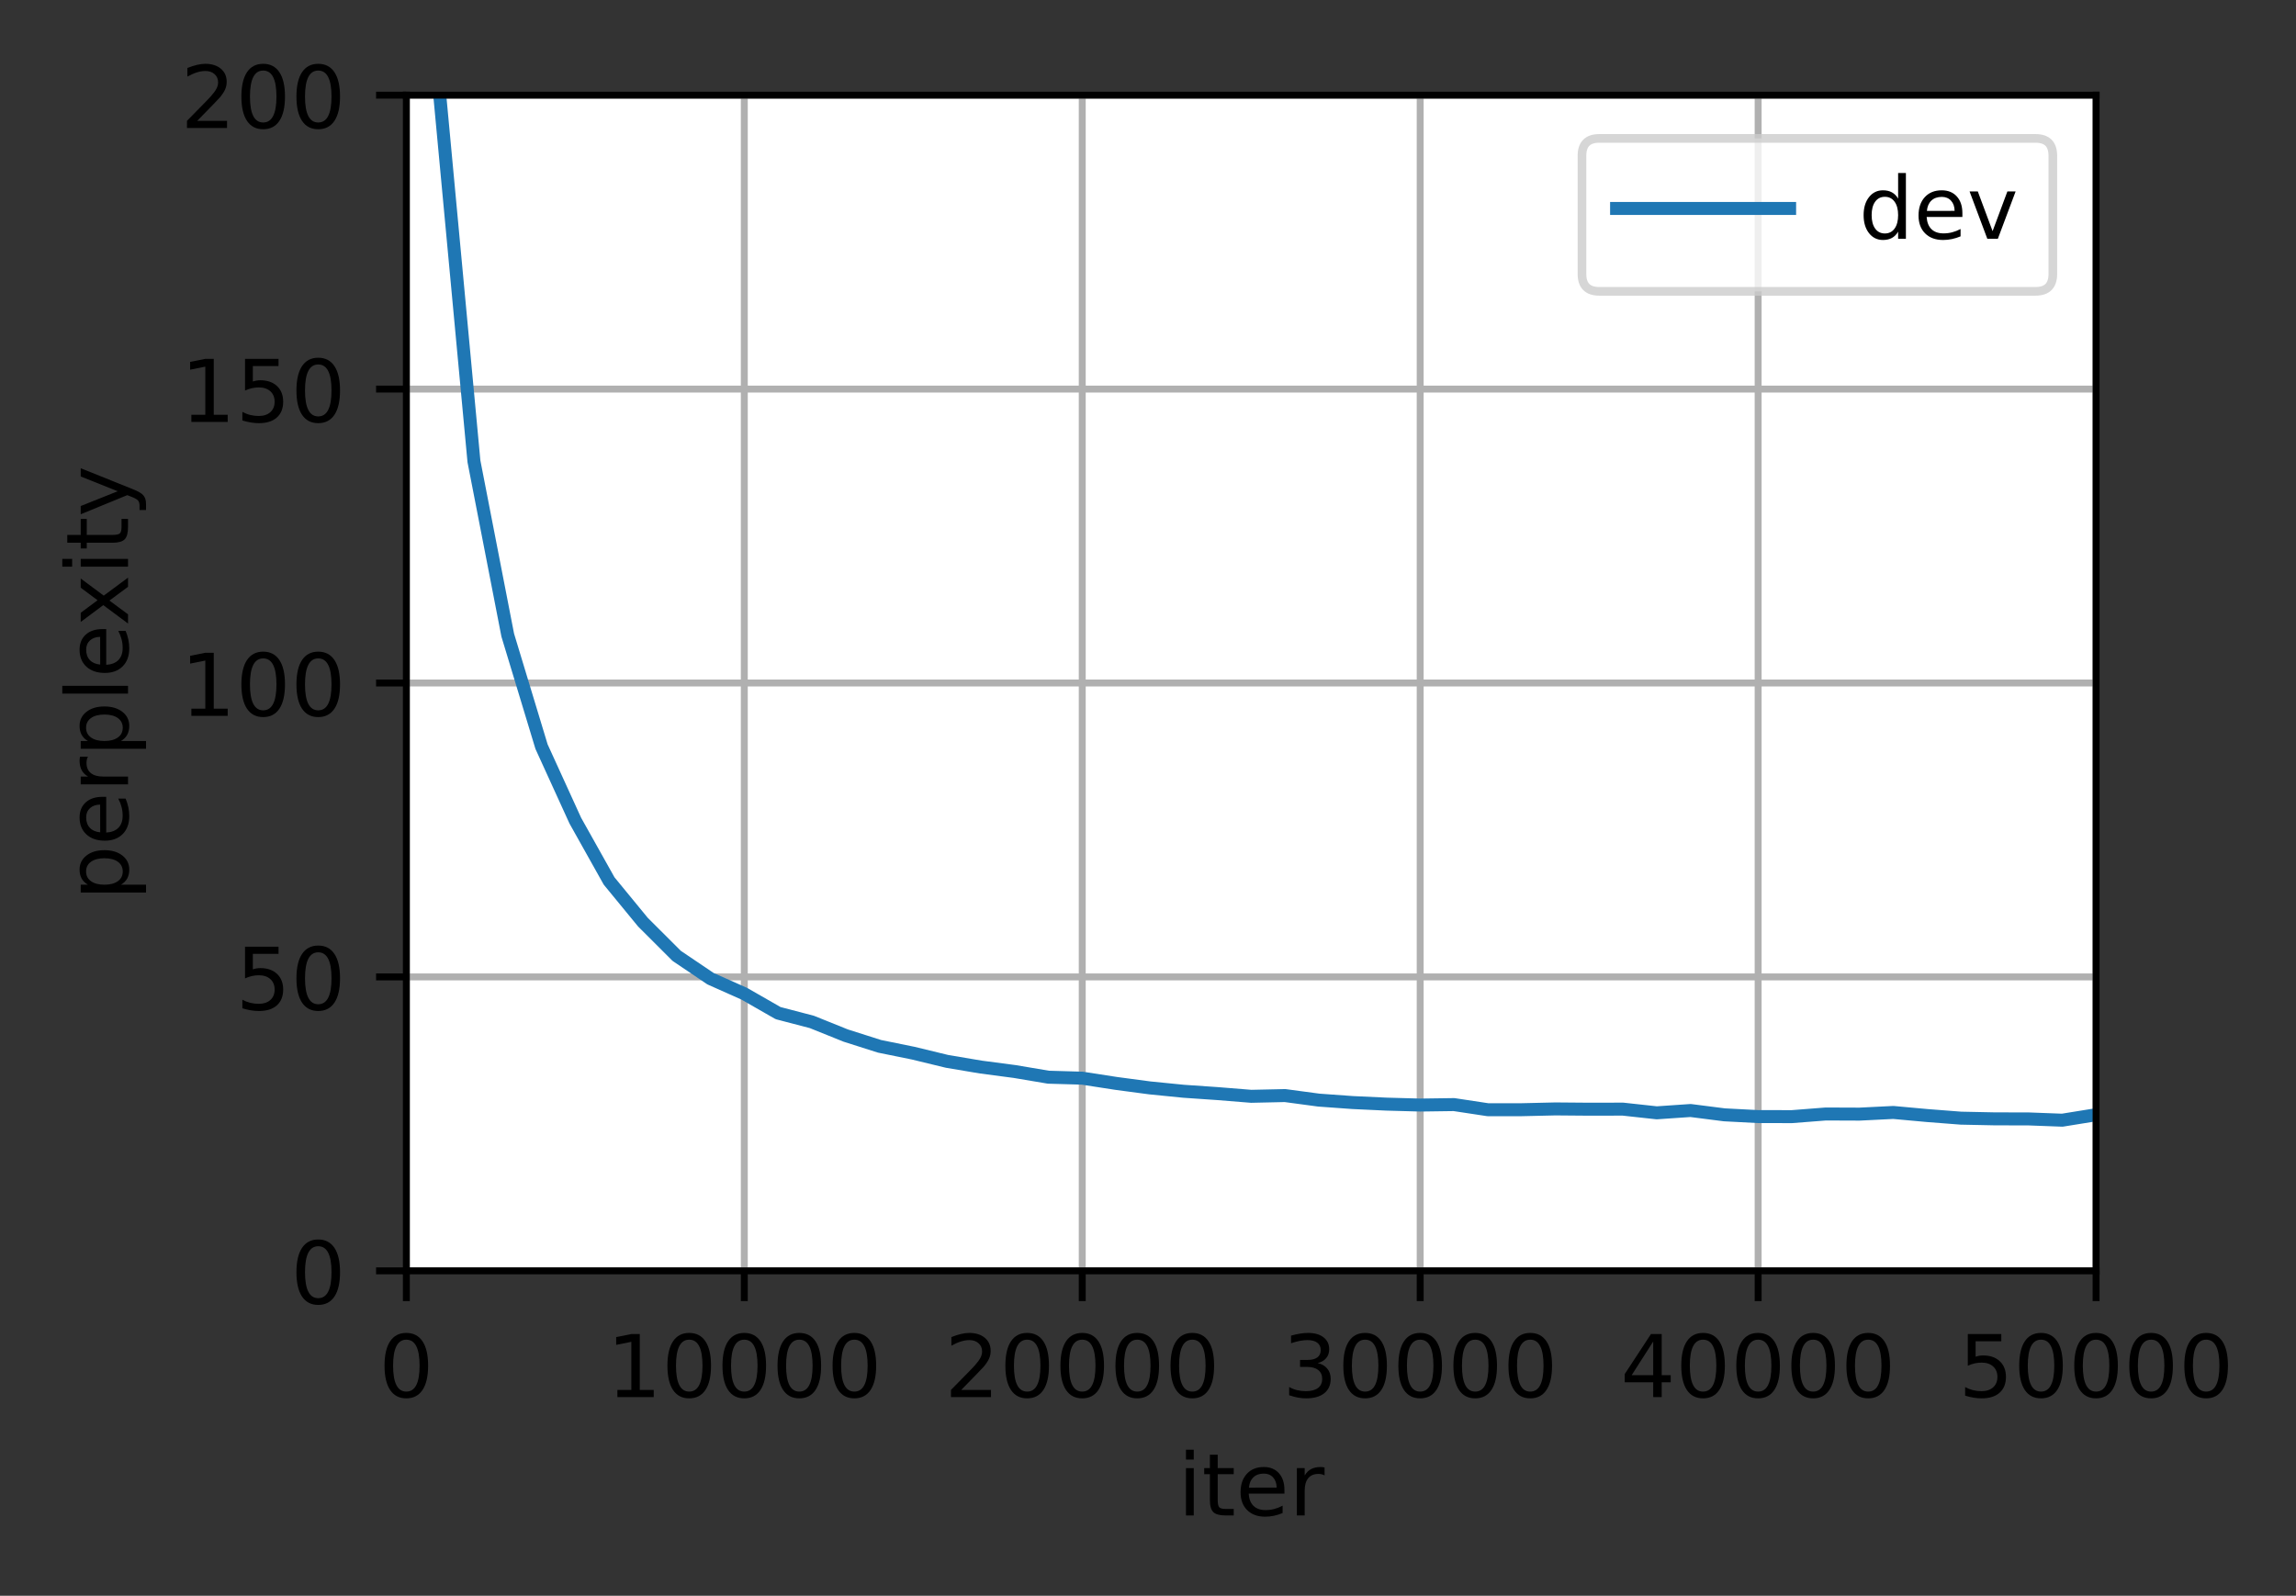 <svg height="184.455pt" version="1.1" viewBox="0 0 265.372 184.455" width="265.372pt" xmlns="http://www.w3.org/2000/svg" xmlns:xlink="http://www.w3.org/1999/xlink">
 <rect x="0" y="0" width="265.372" height="184.455" fill="#333333" stroke="none"/>
 <defs>
  <style type="text/css">
*{stroke-linecap:butt;stroke-linejoin:round;}
  </style>
 </defs>
 <g id="figure_1">
  <g id="patch_1">
   <path d="M 0 184.455 
L 265.372 184.455 
L 265.372 -0 
L 0 -0 
z
" style="fill:none;"></path>
  </g>
  <g id="axes_1">
   <g id="patch_2">
    <path d="M 46.966 146.899 
L 242.266 146.899 
L 242.266 10.999 
L 46.966 10.999 
z
" style="fill:#ffffff;"></path>
   </g>
   <g id="matplotlib.axis_1">
    <g id="xtick_1">
     <g id="line2d_1">
      <path clip-path="url(#p31f515fc47)" d="M 46.966 146.899 
L 46.966 10.999 
" style="fill:none;stroke:#b0b0b0;stroke-linecap:square;stroke-width:0.8;"></path>
     </g>
     <g id="line2d_2">
      <defs>
       <path d="M 0 0 
L 0 3.5 
" id="mdffbe26b69" style="stroke:#000000;stroke-width:0.8;"></path>
      </defs>
      <g>
       <use style="stroke:#000000;stroke-width:0.8;" x="46.966" xlink:href="#mdffbe26b69" y="146.899"></use>
      </g>
     </g>
     <g id="text_1">
      <!-- 0 -->
      <defs>
       <path d="M 31.781 66.406 
Q 24.172 66.406 20.328 58.906 
Q 16.5 51.422 16.5 36.375 
Q 16.5 21.391 20.328 13.891 
Q 24.172 6.391 31.781 6.391 
Q 39.453 6.391 43.281 13.891 
Q 47.125 21.391 47.125 36.375 
Q 47.125 51.422 43.281 58.906 
Q 39.453 66.406 31.781 66.406 
z
M 31.781 74.219 
Q 44.047 74.219 50.516 64.516 
Q 56.984 54.828 56.984 36.375 
Q 56.984 17.969 50.516 8.266 
Q 44.047 -1.422 31.781 -1.422 
Q 19.531 -1.422 13.062 8.266 
Q 6.594 17.969 6.594 36.375 
Q 6.594 54.828 13.062 64.516 
Q 19.531 74.219 31.781 74.219 
z
" id="DejaVuSans-48"></path>
      </defs>
      <g transform="translate(43.784 161.498)scale(0.1 -0.1)">
       <use xlink:href="#DejaVuSans-48"></use>
      </g>
     </g>
    </g>
    <g id="xtick_2">
     <g id="line2d_3">
      <path clip-path="url(#p31f515fc47)" d="M 86.026 146.899 
L 86.026 10.999 
" style="fill:none;stroke:#b0b0b0;stroke-linecap:square;stroke-width:0.8;"></path>
     </g>
     <g id="line2d_4">
      <g>
       <use style="stroke:#000000;stroke-width:0.8;" x="86.026" xlink:href="#mdffbe26b69" y="146.899"></use>
      </g>
     </g>
     <g id="text_2">
      <!-- 10000 -->
      <defs>
       <path d="M 12.406 8.297 
L 28.516 8.297 
L 28.516 63.922 
L 10.984 60.406 
L 10.984 69.391 
L 28.422 72.906 
L 38.281 72.906 
L 38.281 8.297 
L 54.391 8.297 
L 54.391 0 
L 12.406 0 
z
" id="DejaVuSans-49"></path>
      </defs>
      <g transform="translate(70.119 161.498)scale(0.1 -0.1)">
       <use xlink:href="#DejaVuSans-49"></use>
       <use x="63.623" xlink:href="#DejaVuSans-48"></use>
       <use x="127.246" xlink:href="#DejaVuSans-48"></use>
       <use x="190.869" xlink:href="#DejaVuSans-48"></use>
       <use x="254.492" xlink:href="#DejaVuSans-48"></use>
      </g>
     </g>
    </g>
    <g id="xtick_3">
     <g id="line2d_5">
      <path clip-path="url(#p31f515fc47)" d="M 125.086 146.899 
L 125.086 10.999 
" style="fill:none;stroke:#b0b0b0;stroke-linecap:square;stroke-width:0.8;"></path>
     </g>
     <g id="line2d_6">
      <g>
       <use style="stroke:#000000;stroke-width:0.8;" x="125.086" xlink:href="#mdffbe26b69" y="146.899"></use>
      </g>
     </g>
     <g id="text_3">
      <!-- 20000 -->
      <defs>
       <path d="M 19.188 8.297 
L 53.609 8.297 
L 53.609 0 
L 7.328 0 
L 7.328 8.297 
Q 12.938 14.109 22.625 23.891 
Q 32.328 33.688 34.812 36.531 
Q 39.547 41.844 41.422 45.531 
Q 43.312 49.219 43.312 52.781 
Q 43.312 58.594 39.234 62.25 
Q 35.156 65.922 28.609 65.922 
Q 23.969 65.922 18.812 64.312 
Q 13.672 62.703 7.812 59.422 
L 7.812 69.391 
Q 13.766 71.781 18.938 73 
Q 24.125 74.219 28.422 74.219 
Q 39.75 74.219 46.484 68.547 
Q 53.219 62.891 53.219 53.422 
Q 53.219 48.922 51.531 44.891 
Q 49.859 40.875 45.406 35.406 
Q 44.188 33.984 37.641 27.219 
Q 31.109 20.453 19.188 8.297 
z
" id="DejaVuSans-50"></path>
      </defs>
      <g transform="translate(109.179 161.498)scale(0.1 -0.1)">
       <use xlink:href="#DejaVuSans-50"></use>
       <use x="63.623" xlink:href="#DejaVuSans-48"></use>
       <use x="127.246" xlink:href="#DejaVuSans-48"></use>
       <use x="190.869" xlink:href="#DejaVuSans-48"></use>
       <use x="254.492" xlink:href="#DejaVuSans-48"></use>
      </g>
     </g>
    </g>
    <g id="xtick_4">
     <g id="line2d_7">
      <path clip-path="url(#p31f515fc47)" d="M 164.146 146.899 
L 164.146 10.999 
" style="fill:none;stroke:#b0b0b0;stroke-linecap:square;stroke-width:0.8;"></path>
     </g>
     <g id="line2d_8">
      <g>
       <use style="stroke:#000000;stroke-width:0.8;" x="164.146" xlink:href="#mdffbe26b69" y="146.899"></use>
      </g>
     </g>
     <g id="text_4">
      <!-- 30000 -->
      <defs>
       <path d="M 40.578 39.312 
Q 47.656 37.797 51.625 33 
Q 55.609 28.219 55.609 21.188 
Q 55.609 10.406 48.188 4.484 
Q 40.766 -1.422 27.094 -1.422 
Q 22.516 -1.422 17.656 -0.516 
Q 12.797 0.391 7.625 2.203 
L 7.625 11.719 
Q 11.719 9.328 16.594 8.109 
Q 21.484 6.891 26.812 6.891 
Q 36.078 6.891 40.938 10.547 
Q 45.797 14.203 45.797 21.188 
Q 45.797 27.641 41.281 31.266 
Q 36.766 34.906 28.719 34.906 
L 20.219 34.906 
L 20.219 43.016 
L 29.109 43.016 
Q 36.375 43.016 40.234 45.922 
Q 44.094 48.828 44.094 54.297 
Q 44.094 59.906 40.109 62.906 
Q 36.141 65.922 28.719 65.922 
Q 24.656 65.922 20.016 65.031 
Q 15.375 64.156 9.812 62.312 
L 9.812 71.094 
Q 15.438 72.656 20.344 73.438 
Q 25.25 74.219 29.594 74.219 
Q 40.828 74.219 47.359 69.109 
Q 53.906 64.016 53.906 55.328 
Q 53.906 49.266 50.438 45.094 
Q 46.969 40.922 40.578 39.312 
z
" id="DejaVuSans-51"></path>
      </defs>
      <g transform="translate(148.239 161.498)scale(0.1 -0.1)">
       <use xlink:href="#DejaVuSans-51"></use>
       <use x="63.623" xlink:href="#DejaVuSans-48"></use>
       <use x="127.246" xlink:href="#DejaVuSans-48"></use>
       <use x="190.869" xlink:href="#DejaVuSans-48"></use>
       <use x="254.492" xlink:href="#DejaVuSans-48"></use>
      </g>
     </g>
    </g>
    <g id="xtick_5">
     <g id="line2d_9">
      <path clip-path="url(#p31f515fc47)" d="M 203.206 146.899 
L 203.206 10.999 
" style="fill:none;stroke:#b0b0b0;stroke-linecap:square;stroke-width:0.8;"></path>
     </g>
     <g id="line2d_10">
      <g>
       <use style="stroke:#000000;stroke-width:0.8;" x="203.206" xlink:href="#mdffbe26b69" y="146.899"></use>
      </g>
     </g>
     <g id="text_5">
      <!-- 40000 -->
      <defs>
       <path d="M 37.797 64.312 
L 12.891 25.391 
L 37.797 25.391 
z
M 35.203 72.906 
L 47.609 72.906 
L 47.609 25.391 
L 58.016 25.391 
L 58.016 17.188 
L 47.609 17.188 
L 47.609 0 
L 37.797 0 
L 37.797 17.188 
L 4.891 17.188 
L 4.891 26.703 
z
" id="DejaVuSans-52"></path>
      </defs>
      <g transform="translate(187.299 161.498)scale(0.1 -0.1)">
       <use xlink:href="#DejaVuSans-52"></use>
       <use x="63.623" xlink:href="#DejaVuSans-48"></use>
       <use x="127.246" xlink:href="#DejaVuSans-48"></use>
       <use x="190.869" xlink:href="#DejaVuSans-48"></use>
       <use x="254.492" xlink:href="#DejaVuSans-48"></use>
      </g>
     </g>
    </g>
    <g id="xtick_6">
     <g id="line2d_11">
      <path clip-path="url(#p31f515fc47)" d="M 242.266 146.899 
L 242.266 10.999 
" style="fill:none;stroke:#b0b0b0;stroke-linecap:square;stroke-width:0.8;"></path>
     </g>
     <g id="line2d_12">
      <g>
       <use style="stroke:#000000;stroke-width:0.8;" x="242.266" xlink:href="#mdffbe26b69" y="146.899"></use>
      </g>
     </g>
     <g id="text_6">
      <!-- 50000 -->
      <defs>
       <path d="M 10.797 72.906 
L 49.516 72.906 
L 49.516 64.594 
L 19.828 64.594 
L 19.828 46.734 
Q 21.969 47.469 24.109 47.828 
Q 26.266 48.188 28.422 48.188 
Q 40.625 48.188 47.75 41.5 
Q 54.891 34.812 54.891 23.391 
Q 54.891 11.625 47.562 5.094 
Q 40.234 -1.422 26.906 -1.422 
Q 22.312 -1.422 17.547 -0.641 
Q 12.797 0.141 7.719 1.703 
L 7.719 11.625 
Q 12.109 9.234 16.797 8.062 
Q 21.484 6.891 26.703 6.891 
Q 35.156 6.891 40.078 11.328 
Q 45.016 15.766 45.016 23.391 
Q 45.016 31 40.078 35.438 
Q 35.156 39.891 26.703 39.891 
Q 22.75 39.891 18.812 39.016 
Q 14.891 38.141 10.797 36.281 
z
" id="DejaVuSans-53"></path>
      </defs>
      <g transform="translate(226.359 161.498)scale(0.1 -0.1)">
       <use xlink:href="#DejaVuSans-53"></use>
       <use x="63.623" xlink:href="#DejaVuSans-48"></use>
       <use x="127.246" xlink:href="#DejaVuSans-48"></use>
       <use x="190.869" xlink:href="#DejaVuSans-48"></use>
       <use x="254.492" xlink:href="#DejaVuSans-48"></use>
      </g>
     </g>
    </g>
    <g id="text_7">
     <!-- iter -->
     <defs>
      <path d="M 9.422 54.688 
L 18.406 54.688 
L 18.406 0 
L 9.422 0 
z
M 9.422 75.984 
L 18.406 75.984 
L 18.406 64.594 
L 9.422 64.594 
z
" id="DejaVuSans-105"></path>
      <path d="M 18.312 70.219 
L 18.312 54.688 
L 36.812 54.688 
L 36.812 47.703 
L 18.312 47.703 
L 18.312 18.016 
Q 18.312 11.328 20.141 9.422 
Q 21.969 7.516 27.594 7.516 
L 36.812 7.516 
L 36.812 0 
L 27.594 0 
Q 17.188 0 13.234 3.875 
Q 9.281 7.766 9.281 18.016 
L 9.281 47.703 
L 2.688 47.703 
L 2.688 54.688 
L 9.281 54.688 
L 9.281 70.219 
z
" id="DejaVuSans-116"></path>
      <path d="M 56.203 29.594 
L 56.203 25.203 
L 14.891 25.203 
Q 15.484 15.922 20.484 11.062 
Q 25.484 6.203 34.422 6.203 
Q 39.594 6.203 44.453 7.469 
Q 49.312 8.734 54.109 11.281 
L 54.109 2.781 
Q 49.266 0.734 44.188 -0.344 
Q 39.109 -1.422 33.891 -1.422 
Q 20.797 -1.422 13.156 6.188 
Q 5.516 13.812 5.516 26.812 
Q 5.516 40.234 12.766 48.109 
Q 20.016 56 32.328 56 
Q 43.359 56 49.781 48.891 
Q 56.203 41.797 56.203 29.594 
z
M 47.219 32.234 
Q 47.125 39.594 43.094 43.984 
Q 39.062 48.391 32.422 48.391 
Q 24.906 48.391 20.391 44.141 
Q 15.875 39.891 15.188 32.172 
z
" id="DejaVuSans-101"></path>
      <path d="M 41.109 46.297 
Q 39.594 47.172 37.812 47.578 
Q 36.031 48 33.891 48 
Q 26.266 48 22.188 43.047 
Q 18.109 38.094 18.109 28.812 
L 18.109 0 
L 9.078 0 
L 9.078 54.688 
L 18.109 54.688 
L 18.109 46.188 
Q 20.953 51.172 25.484 53.578 
Q 30.031 56 36.531 56 
Q 37.453 56 38.578 55.875 
Q 39.703 55.766 41.062 55.516 
z
" id="DejaVuSans-114"></path>
     </defs>
     <g transform="translate(136.134 175.176)scale(0.1 -0.1)">
      <use xlink:href="#DejaVuSans-105"></use>
      <use x="27.783" xlink:href="#DejaVuSans-116"></use>
      <use x="66.992" xlink:href="#DejaVuSans-101"></use>
      <use x="128.516" xlink:href="#DejaVuSans-114"></use>
     </g>
    </g>
   </g>
   <g id="matplotlib.axis_2">
    <g id="ytick_1">
     <g id="line2d_13">
      <path clip-path="url(#p31f515fc47)" d="M 46.966 146.899 
L 242.266 146.899 
" style="fill:none;stroke:#b0b0b0;stroke-linecap:square;stroke-width:0.8;"></path>
     </g>
     <g id="line2d_14">
      <defs>
       <path d="M 0 0 
L -3.5 0 
" id="m8a8b130e69" style="stroke:#000000;stroke-width:0.8;"></path>
      </defs>
      <g>
       <use style="stroke:#000000;stroke-width:0.8;" x="46.966" xlink:href="#m8a8b130e69" y="146.899"></use>
      </g>
     </g>
     <g id="text_8">
      <!-- 0 -->
      <g transform="translate(33.603 150.698)scale(0.1 -0.1)">
       <use xlink:href="#DejaVuSans-48"></use>
      </g>
     </g>
    </g>
    <g id="ytick_2">
     <g id="line2d_15">
      <path clip-path="url(#p31f515fc47)" d="M 46.966 112.924 
L 242.266 112.924 
" style="fill:none;stroke:#b0b0b0;stroke-linecap:square;stroke-width:0.8;"></path>
     </g>
     <g id="line2d_16">
      <g>
       <use style="stroke:#000000;stroke-width:0.8;" x="46.966" xlink:href="#m8a8b130e69" y="112.924"></use>
      </g>
     </g>
     <g id="text_9">
      <!-- 50 -->
      <g transform="translate(27.241 116.723)scale(0.1 -0.1)">
       <use xlink:href="#DejaVuSans-53"></use>
       <use x="63.623" xlink:href="#DejaVuSans-48"></use>
      </g>
     </g>
    </g>
    <g id="ytick_3">
     <g id="line2d_17">
      <path clip-path="url(#p31f515fc47)" d="M 46.966 78.949 
L 242.266 78.949 
" style="fill:none;stroke:#b0b0b0;stroke-linecap:square;stroke-width:0.8;"></path>
     </g>
     <g id="line2d_18">
      <g>
       <use style="stroke:#000000;stroke-width:0.8;" x="46.966" xlink:href="#m8a8b130e69" y="78.949"></use>
      </g>
     </g>
     <g id="text_10">
      <!-- 100 -->
      <g transform="translate(20.878 82.748)scale(0.1 -0.1)">
       <use xlink:href="#DejaVuSans-49"></use>
       <use x="63.623" xlink:href="#DejaVuSans-48"></use>
       <use x="127.246" xlink:href="#DejaVuSans-48"></use>
      </g>
     </g>
    </g>
    <g id="ytick_4">
     <g id="line2d_19">
      <path clip-path="url(#p31f515fc47)" d="M 46.966 44.974 
L 242.266 44.974 
" style="fill:none;stroke:#b0b0b0;stroke-linecap:square;stroke-width:0.8;"></path>
     </g>
     <g id="line2d_20">
      <g>
       <use style="stroke:#000000;stroke-width:0.8;" x="46.966" xlink:href="#m8a8b130e69" y="44.974"></use>
      </g>
     </g>
     <g id="text_11">
      <!-- 150 -->
      <g transform="translate(20.878 48.773)scale(0.1 -0.1)">
       <use xlink:href="#DejaVuSans-49"></use>
       <use x="63.623" xlink:href="#DejaVuSans-53"></use>
       <use x="127.246" xlink:href="#DejaVuSans-48"></use>
      </g>
     </g>
    </g>
    <g id="ytick_5">
     <g id="line2d_21">
      <path clip-path="url(#p31f515fc47)" d="M 46.966 10.999 
L 242.266 10.999 
" style="fill:none;stroke:#b0b0b0;stroke-linecap:square;stroke-width:0.8;"></path>
     </g>
     <g id="line2d_22">
      <g>
       <use style="stroke:#000000;stroke-width:0.8;" x="46.966" xlink:href="#m8a8b130e69" y="10.999"></use>
      </g>
     </g>
     <g id="text_12">
      <!-- 200 -->
      <g transform="translate(20.878 14.798)scale(0.1 -0.1)">
       <use xlink:href="#DejaVuSans-50"></use>
       <use x="63.623" xlink:href="#DejaVuSans-48"></use>
       <use x="127.246" xlink:href="#DejaVuSans-48"></use>
      </g>
     </g>
    </g>
    <g id="text_13">
     <!-- perplexity -->
     <defs>
      <path d="M 18.109 8.203 
L 18.109 -20.797 
L 9.078 -20.797 
L 9.078 54.688 
L 18.109 54.688 
L 18.109 46.391 
Q 20.953 51.266 25.266 53.625 
Q 29.594 56 35.594 56 
Q 45.562 56 51.781 48.094 
Q 58.016 40.188 58.016 27.297 
Q 58.016 14.406 51.781 6.484 
Q 45.562 -1.422 35.594 -1.422 
Q 29.594 -1.422 25.266 0.953 
Q 20.953 3.328 18.109 8.203 
z
M 48.688 27.297 
Q 48.688 37.203 44.609 42.844 
Q 40.531 48.484 33.406 48.484 
Q 26.266 48.484 22.188 42.844 
Q 18.109 37.203 18.109 27.297 
Q 18.109 17.391 22.188 11.75 
Q 26.266 6.109 33.406 6.109 
Q 40.531 6.109 44.609 11.75 
Q 48.688 17.391 48.688 27.297 
z
" id="DejaVuSans-112"></path>
      <path d="M 9.422 75.984 
L 18.406 75.984 
L 18.406 0 
L 9.422 0 
z
" id="DejaVuSans-108"></path>
      <path d="M 54.891 54.688 
L 35.109 28.078 
L 55.906 0 
L 45.312 0 
L 29.391 21.484 
L 13.484 0 
L 2.875 0 
L 24.125 28.609 
L 4.688 54.688 
L 15.281 54.688 
L 29.781 35.203 
L 44.281 54.688 
z
" id="DejaVuSans-120"></path>
      <path d="M 32.172 -5.078 
Q 28.375 -14.844 24.75 -17.812 
Q 21.141 -20.797 15.094 -20.797 
L 7.906 -20.797 
L 7.906 -13.281 
L 13.188 -13.281 
Q 16.891 -13.281 18.938 -11.516 
Q 21 -9.766 23.484 -3.219 
L 25.094 0.875 
L 2.984 54.688 
L 12.5 54.688 
L 29.594 11.922 
L 46.688 54.688 
L 56.203 54.688 
z
" id="DejaVuSans-121"></path>
     </defs>
     <g transform="translate(14.798 104.076)rotate(-90)scale(0.1 -0.1)">
      <use xlink:href="#DejaVuSans-112"></use>
      <use x="63.477" xlink:href="#DejaVuSans-101"></use>
      <use x="125" xlink:href="#DejaVuSans-114"></use>
      <use x="166.113" xlink:href="#DejaVuSans-112"></use>
      <use x="229.59" xlink:href="#DejaVuSans-108"></use>
      <use x="257.373" xlink:href="#DejaVuSans-101"></use>
      <use x="317.146" xlink:href="#DejaVuSans-120"></use>
      <use x="376.326" xlink:href="#DejaVuSans-105"></use>
      <use x="404.109" xlink:href="#DejaVuSans-116"></use>
      <use x="443.318" xlink:href="#DejaVuSans-121"></use>
     </g>
    </g>
   </g>
   <g id="line2d_23">
    <path clip-path="url(#p31f515fc47)" d="M 50.872 11.491 
L 54.778 53.325 
L 58.684 73.413 
L 62.59 86.305 
L 66.496 94.865 
L 70.402 101.836 
L 74.308 106.593 
L 78.214 110.493 
L 82.12 113.129 
L 86.026 114.871 
L 89.932 117.109 
L 93.838 118.129 
L 97.744 119.702 
L 101.65 120.945 
L 105.556 121.74 
L 109.462 122.687 
L 113.368 123.345 
L 117.274 123.86 
L 121.18 124.517 
L 125.086 124.629 
L 128.992 125.233 
L 132.898 125.753 
L 136.804 126.143 
L 140.71 126.411 
L 144.616 126.726 
L 148.522 126.64 
L 152.428 127.165 
L 156.334 127.447 
L 160.24 127.629 
L 164.146 127.737 
L 168.052 127.683 
L 171.958 128.274 
L 175.864 128.275 
L 179.77 128.184 
L 183.676 128.216 
L 187.582 128.208 
L 191.488 128.634 
L 195.394 128.367 
L 199.3 128.866 
L 203.206 129.07 
L 207.112 129.075 
L 211.018 128.77 
L 214.924 128.785 
L 218.83 128.592 
L 222.736 128.948 
L 226.642 129.251 
L 230.548 129.332 
L 234.454 129.34 
L 238.36 129.486 
L 242.266 128.855 
" style="fill:none;stroke:#1f77b4;stroke-linecap:square;stroke-width:1.5;"></path>
   </g>
   <g id="patch_3">
    <path d="M 46.966 146.899 
L 46.966 10.999 
" style="fill:none;stroke:#000000;stroke-linecap:square;stroke-linejoin:miter;stroke-width:0.8;"></path>
   </g>
   <g id="patch_4">
    <path d="M 242.266 146.899 
L 242.266 10.999 
" style="fill:none;stroke:#000000;stroke-linecap:square;stroke-linejoin:miter;stroke-width:0.8;"></path>
   </g>
   <g id="patch_5">
    <path d="M 46.966 146.899 
L 242.266 146.899 
" style="fill:none;stroke:#000000;stroke-linecap:square;stroke-linejoin:miter;stroke-width:0.8;"></path>
   </g>
   <g id="patch_6">
    <path d="M 46.966 10.999 
L 242.266 10.999 
" style="fill:none;stroke:#000000;stroke-linecap:square;stroke-linejoin:miter;stroke-width:0.8;"></path>
   </g>
   <g id="legend_1">
    <g id="patch_7">
     <path d="M 184.845 33.677 
L 235.266 33.677 
Q 237.266 33.677 237.266 31.677 
L 237.266 17.999 
Q 237.266 15.999 235.266 15.999 
L 184.845 15.999 
Q 182.845 15.999 182.845 17.999 
L 182.845 31.677 
Q 182.845 33.677 184.845 33.677 
z
" style="fill:#ffffff;opacity:0.8;stroke:#cccccc;stroke-linejoin:miter;"></path>
    </g>
    <g id="line2d_24">
     <path d="M 186.845 24.098 
L 206.845 24.098 
" style="fill:none;stroke:#1f77b4;stroke-linecap:square;stroke-width:1.5;"></path>
    </g>
    <g id="line2d_25"></g>
    <g id="text_14">
     <!-- dev -->
     <defs>
      <path d="M 45.406 46.391 
L 45.406 75.984 
L 54.391 75.984 
L 54.391 0 
L 45.406 0 
L 45.406 8.203 
Q 42.578 3.328 38.25 0.953 
Q 33.938 -1.422 27.875 -1.422 
Q 17.969 -1.422 11.734 6.484 
Q 5.516 14.406 5.516 27.297 
Q 5.516 40.188 11.734 48.094 
Q 17.969 56 27.875 56 
Q 33.938 56 38.25 53.625 
Q 42.578 51.266 45.406 46.391 
z
M 14.797 27.297 
Q 14.797 17.391 18.875 11.75 
Q 22.953 6.109 30.078 6.109 
Q 37.203 6.109 41.297 11.75 
Q 45.406 17.391 45.406 27.297 
Q 45.406 37.203 41.297 42.844 
Q 37.203 48.484 30.078 48.484 
Q 22.953 48.484 18.875 42.844 
Q 14.797 37.203 14.797 27.297 
z
" id="DejaVuSans-100"></path>
      <path d="M 2.984 54.688 
L 12.5 54.688 
L 29.594 8.797 
L 46.688 54.688 
L 56.203 54.688 
L 35.688 0 
L 23.484 0 
z
" id="DejaVuSans-118"></path>
     </defs>
     <g transform="translate(214.845 27.598)scale(0.1 -0.1)">
      <use xlink:href="#DejaVuSans-100"></use>
      <use x="63.477" xlink:href="#DejaVuSans-101"></use>
      <use x="125" xlink:href="#DejaVuSans-118"></use>
     </g>
    </g>
   </g>
  </g>
 </g>
 <defs>
  <clipPath id="p31f515fc47">
   <rect height="135.9" width="195.3" x="46.966" y="10.999"></rect>
  </clipPath>
 </defs>
</svg>